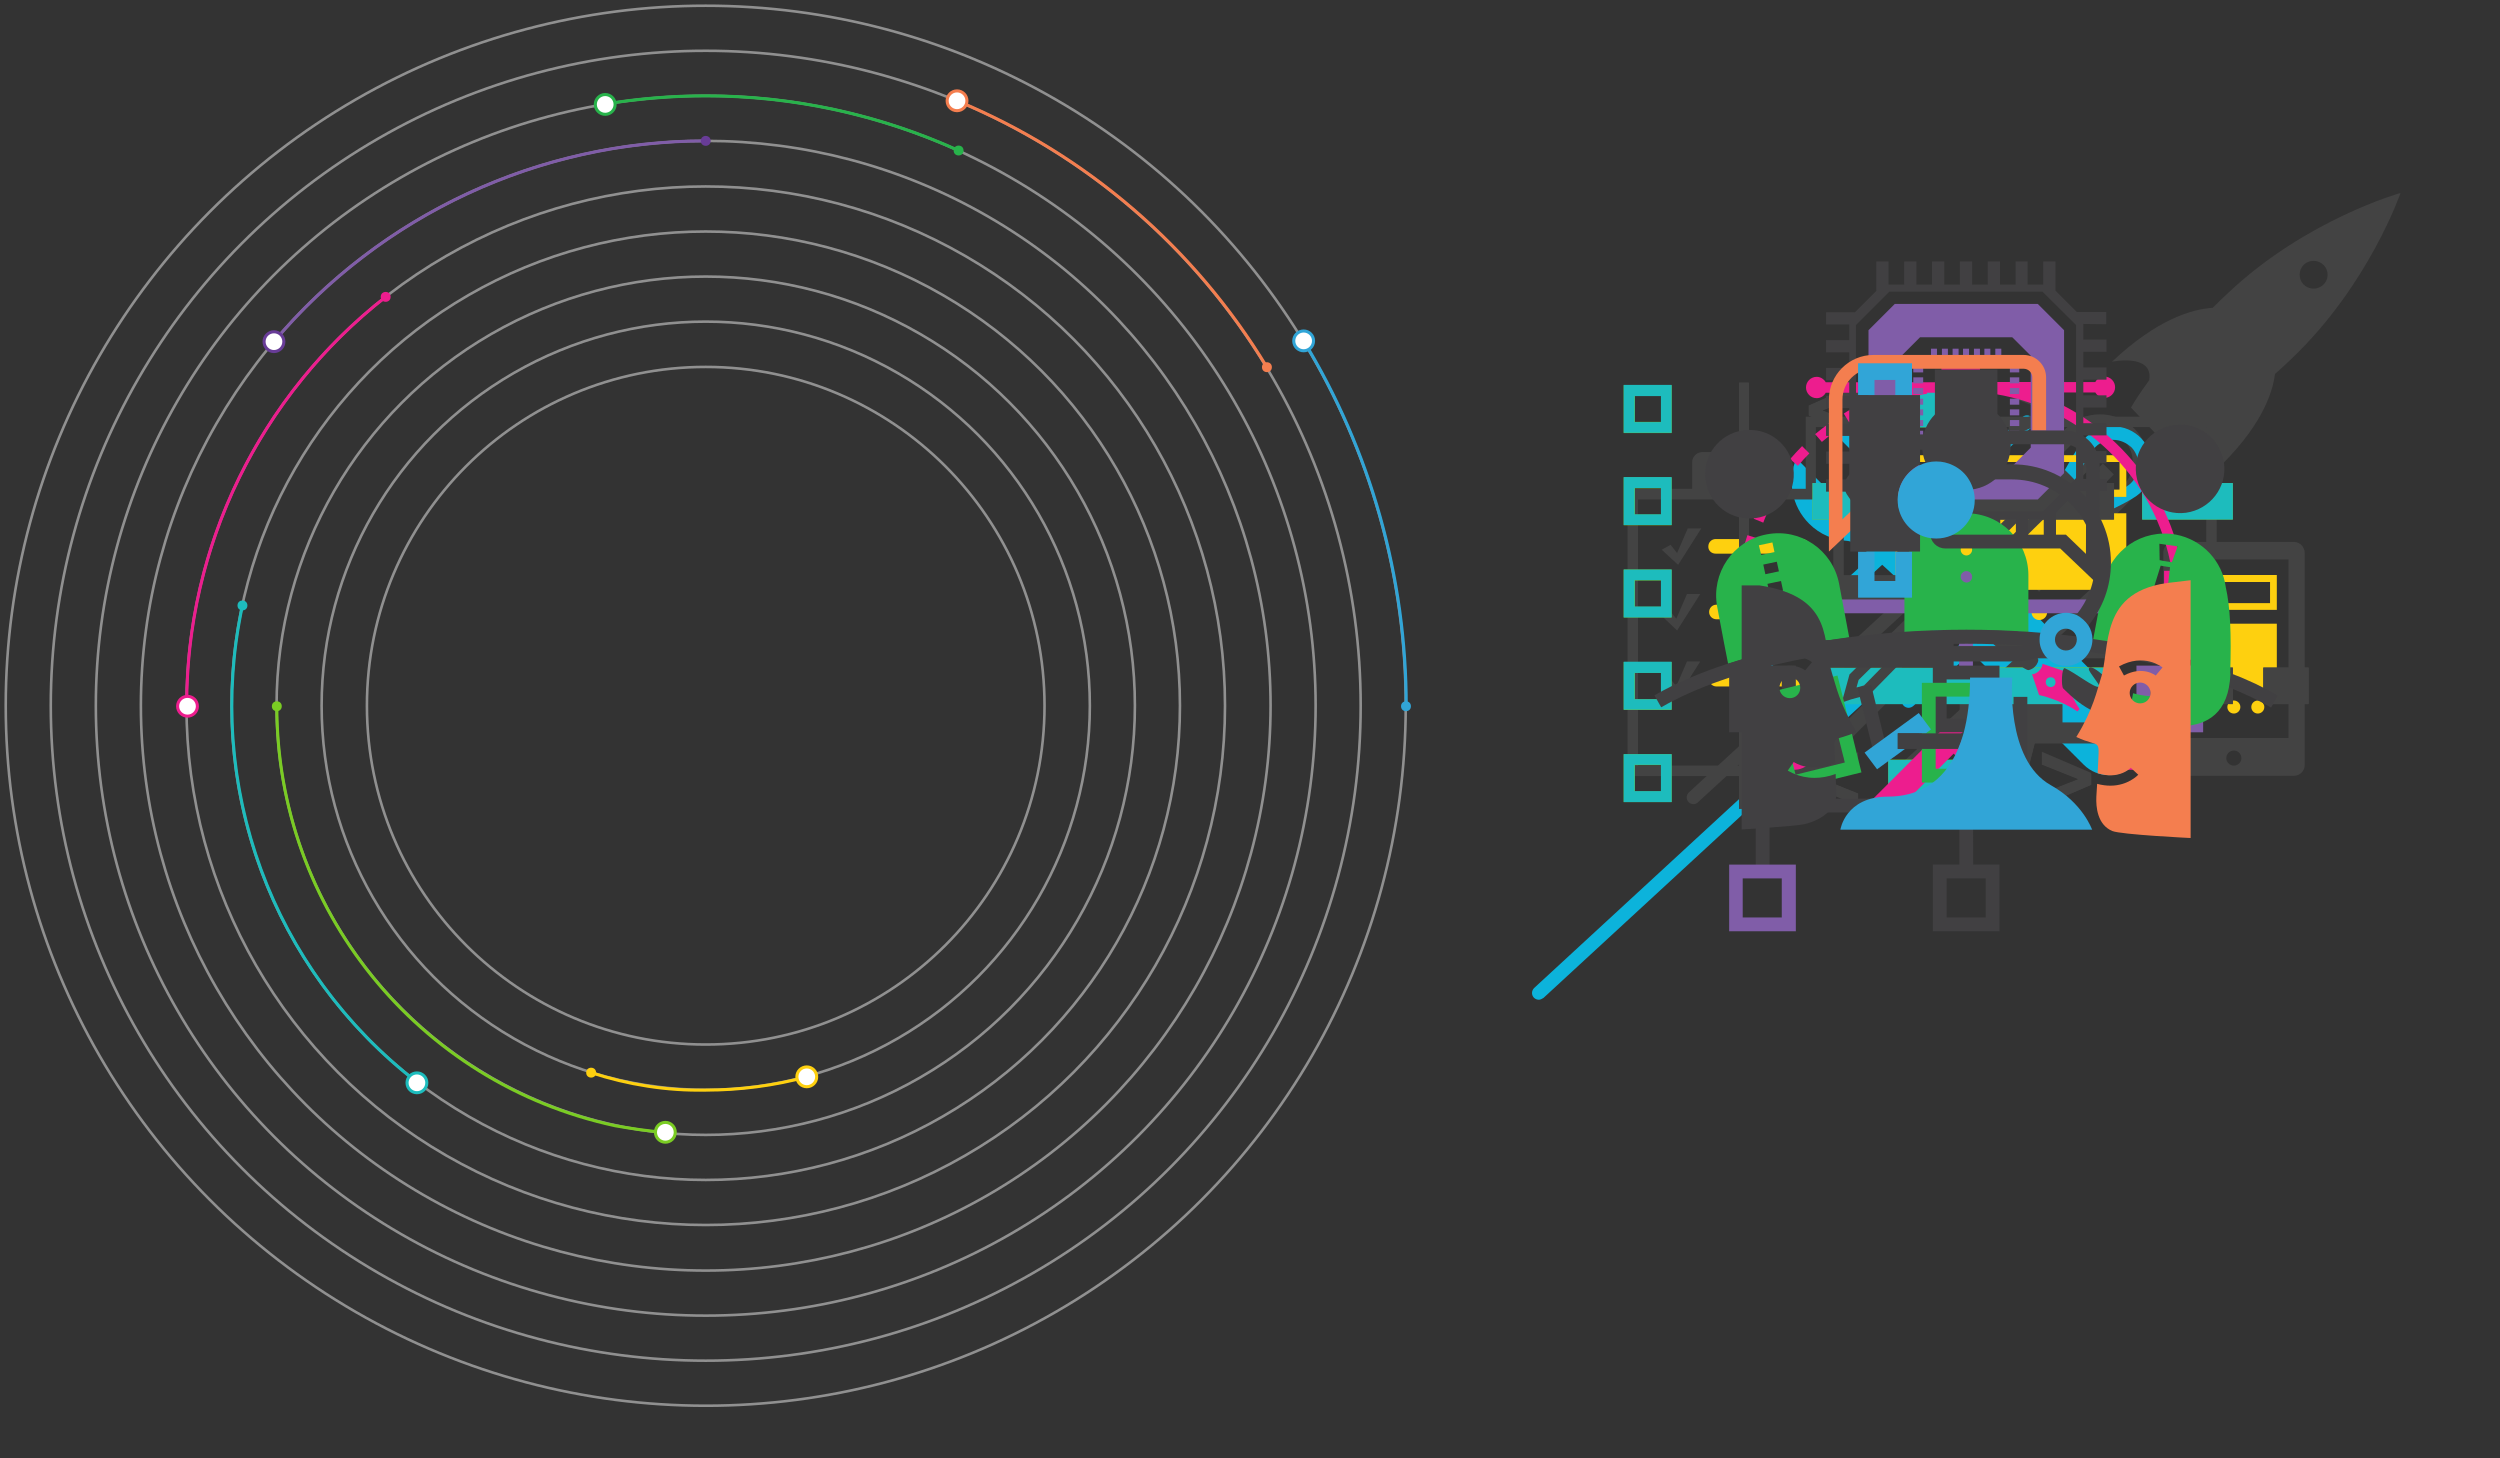 <?xml version="1.0" encoding="utf-8"?>
<!-- Generator: Adobe Illustrator 21.0.0, SVG Export Plug-In . SVG Version: 6.00 Build 0)  -->
<svg version="1.1" id="Layer_1" xmlns="http://www.w3.org/2000/svg" xmlns:xlink="http://www.w3.org/1999/xlink" x="0px" y="0px"
     viewBox="0 0 960 560" style="enable-background:new 0 0 960 560;" xml:space="preserve">
<rect x="0" y="0" width="960" height="560" fill="#333333" stroke="none"/>
<style type="text/css">
    .st0{fill:#434343;}
    .st1{fill:#0CB3DB;}
    .st2{fill:none;}
    .st3{fill:#FED00F;}
    .st4{fill:#7ACC23;}
    .st5{fill:#1DBCBD;}
    .st6{fill:#ED1D8E;}
    .st7{fill:#805DA8;}
    .st8{fill:#414042;}
    .st9{fill:#28B34B;}
    .st10{fill:#F47E4F;}
    .st11{fill:#31A5D7;}
    .st12{opacity:0.5;fill:none;stroke:#EFEFEF;stroke-miterlimit:10;enable-background:new    ;}
    .st13{fill:none;stroke:#31A5D7;stroke-width:1.18;stroke-miterlimit:10;}
    .st14{fill:#FFFFFF;stroke:#31A5D7;stroke-width:1.18;stroke-miterlimit:10;}
    .st15{fill:none;stroke:#F47E4F;stroke-width:1.18;stroke-miterlimit:10;}
    .st16{fill:#FFFFFF;stroke:#F47E4F;stroke-width:1.18;stroke-miterlimit:10;}
    .st17{fill:none;stroke:#28B34B;stroke-width:1.18;stroke-miterlimit:10;}
    .st18{fill:#FFFFFF;stroke:#28B34B;stroke-width:1.18;stroke-miterlimit:10;}
    .st19{fill:none;stroke:#805DA8;stroke-width:1.18;stroke-miterlimit:10;}
    .st20{fill:#683C97;}
    .st21{fill:#FFFFFF;stroke:#683C97;stroke-width:1.18;stroke-miterlimit:10;}
    .st22{fill:none;stroke:#ED1D8E;stroke-width:1.18;stroke-miterlimit:10;}
    .st23{fill:#FFFFFF;stroke:#ED1D8E;stroke-width:1.18;stroke-miterlimit:10;}
    .st24{fill:none;stroke:#1DBCBD;stroke-width:1.18;stroke-miterlimit:10;}
    .st25{fill:#FFFFFF;stroke:#1DBCBD;stroke-width:1.18;stroke-miterlimit:10;}
    .st26{fill:none;stroke:#7ACC23;stroke-width:1.18;stroke-miterlimit:10;}
    .st27{fill:#FFFFFF;stroke:#7ACC23;stroke-width:1.18;stroke-miterlimit:10;}
    .st28{fill:none;stroke:#FED00F;stroke-width:1.18;stroke-miterlimit:10;}
    .st29{fill:#FFFFFF;stroke:#FED00F;stroke-width:1.18;stroke-miterlimit:10;}
    .st30{fill:none;stroke:#31A5D7;stroke-width:0.5;stroke-miterlimit:10;stroke-opacity:0.5;}
    .st31{fill:none;stroke:#F47E4F;stroke-width:0.5;stroke-miterlimit:10;stroke-opacity:0.5;}
    .st32{fill:none;stroke:#28B34B;stroke-width:0.5;stroke-miterlimit:10;stroke-opacity:0.5;}
    .st33{fill:none;stroke:#805DA8;stroke-width:0.5;stroke-miterlimit:10;stroke-opacity:0.5;}
    .st34{fill:none;stroke:#ED1D8E;stroke-width:0.5;stroke-miterlimit:10;stroke-opacity:0.5;}
    .st35{fill:none;stroke:#1DBCBD;stroke-width:0.5;stroke-miterlimit:10;stroke-opacity:0.5;}
    .st36{fill:none;stroke:#7ACC23;stroke-width:0.5;stroke-miterlimit:10;stroke-opacity:0.5;}
    .st37{fill:none;stroke:#FED00F;stroke-width:0.5;stroke-miterlimit:10;stroke-opacity:0.5;}
</style>
<g id="maintenance">
    <g>
        <path class="st0" d="M797.5,168.6c4.9-4.9,12.9-4.9,17.8,0c4.9,4.9,4.9,12.9,0,17.8L778.8,223l4.2,4.2l36.5-36.5
            c7.2-7.2,7.2-19,0-26.2s-19-7.2-26.2,0L756.8,201l4.2,4.2L797.5,168.6z"/>
        <polygon class="st0" points="706.4,279.6 704.3,285.1 693.3,291.7 692.3,290.7 698.8,279.7 704.4,277.5 739.8,242.1 735.6,237.9
            701.1,272.4 694.5,275 685.1,291.9 692.1,298.9 709,289.5 711.5,282.9 746.1,248.3 741.9,244.1"/>
        <polygon class="st0" points="764.9,209.1 769.1,213.3 806,176.5 801.8,172.2"/>
        <polygon class="st0" points="811.7,182.2 807.5,178 770.7,214.9 774.9,219.1"/>
        <path class="st1" d="M755.2,209.7c-12.3-12.2-20.8-22.1-21.5-25.7c0-0.2-0.1-0.4-0.1-0.6c-0.3-5.4-2.5-10.6-6.6-14.7
            c-6.8-6.7-16.7-8.4-25.1-4.8l0.3,0.3l15.5,15.5c1.7,1.7,0.3,5.8-3,9.1s-7.4,4.7-9.1,3l-15.5-15.5l-0.3-0.3
            c-3.5,8.3-1.9,18.3,4.9,25.1c4.1,4.1,9.4,6.3,14.7,6.6c0.2,0,0.4,0.1,0.6,0.1c3.6,0.6,13.5,9.2,25.7,21.4l64.4,64.4
            c5.4,5.4,14.1,5.4,19.5,0c5.4-5.4,5.4-14.1,0-19.5L755.2,209.7z M813,287c-1.7,1.7-4.5,1.7-6.3,0c-1.7-1.7-1.7-4.5,0-6.3
            c1.7-1.7,4.5-1.7,6.3,0C814.7,282.5,814.7,285.3,813,287z"/>
    </g>
</g>
<g id="launch">
    <g>
        <g>
            <path class="st1" d="M669,265.5c-0.7,0-1.4-0.3-1.9-0.8c-1-1.1-0.9-2.7,0.1-3.7l109.4-100.8c1-1,2.7-0.9,3.7,0.1
                c1,1.1,0.9,2.7-0.1,3.7L670.7,264.8C670.2,265.2,669.6,265.5,669,265.5z"/>
        </g>
        <g>
            <path class="st0" d="M650.3,308.8c-0.7,0-1.4-0.3-1.9-0.8c-1-1.1-0.9-2.7,0.1-3.7l101.8-93.7c1-1,2.7-0.9,3.7,0.1
                c1,1.1,0.9,2.7-0.1,3.7L652.1,308C651.6,308.5,651,308.8,650.3,308.8z"/>
        </g>
        <g>
            <path class="st1" d="M590.9,383.9c-0.7,0-1.4-0.3-1.9-0.8c-1-1.1-0.9-2.7,0.1-3.7l179-165c1-1,2.7-0.9,3.7,0.1
                c1,1.1,0.9,2.7-0.1,3.7l-179,165C592.1,383.6,591.5,383.9,590.9,383.9z"/>
        </g>
        <g>
            <path class="st1" d="M732.9,271.8c-0.7,0-1.4-0.3-1.9-0.8c-1-1.1-0.9-2.7,0.1-3.7l29.7-27.4c1-1,2.7-0.9,3.7,0.1
                c1,1.1,0.9,2.7-0.1,3.7l-29.7,27.4C734.2,271.5,733.6,271.8,732.9,271.8z"/>
        </g>
        <g>
            <path class="st0" d="M732.9,296.8c-0.7,0-1.4-0.3-1.9-0.8c-1-1.1-0.9-2.7,0.1-3.7l84-77.4c1-1,2.7-0.9,3.7,0.1
                c1,1.1,0.9,2.7-0.1,3.7l-84,77.4C734.2,296.6,733.6,296.8,732.9,296.8z"/>
        </g>
        <g>
            <g>
                <g>
                    <path class="st0" d="M855.7,112.4c-2.1,1.9-4.1,3.9-6,5.8c-8,0.5-21.4,4.4-38.7,20.7c0,0,16-3.3,14.3,7.1
                        c-2.7,3.7-5.1,7.2-7,10.5l15.2,16.1c3.4-1.7,7-3.9,10.9-6.4c10.4-1,6.2,14.7,6.2,14.7c17.3-16.3,22-29.4,23-37.3
                        c2.1-1.8,4.1-3.7,6.2-5.7c29.8-28.3,42-63.8,42-63.8S885.6,84.2,855.7,112.4z M892.1,109.4c-2.2,2-5.5,1.9-7.6-0.2
                        c-2-2.2-1.9-5.5,0.2-7.6c2.2-2,5.5-1.9,7.6,0.2C894.4,104,894.3,107.4,892.1,109.4z"/>
                </g>
            </g>
            <g>
                <path class="st1" d="M778.4,209.4l2.8-5.9c1.5-3.2,14.8-30.9,20-35.8c2.8-2.6,6.4-4,10.2-4c4.1,0,8.1,1.7,10.9,4.7
                    c5.6,6,5.3,15.5-0.7,21.1c-5.2,4.8-33.8,16.2-37,17.5L778.4,209.4z M811.4,168.9c-2.5,0-4.8,0.9-6.6,2.6
                    c-2.8,2.6-10.3,16.9-15.9,28.2c11.7-4.8,26.4-11.3,29.2-14c3.9-3.7,4.1-9.8,0.5-13.8C816.6,170,814.1,168.9,811.4,168.9z"/>
            </g>
        </g>
    </g>
</g>
<g id="quality_assurance">
    <g>
        <rect x="730.6" y="177.4" class="st2" width="83.3" height="10.7"/>
        <path class="st2" d="M847.2,164.1H697.3v23.7h6.7h4v4v57.1h122.7v-36.6c0-2.3,1.9-4.1,4.1-4.1h12.4V164.1z M761.3,238.1
            c-1.7,0-3-1.4-3-3c0-1.7,1.4-3,3-3c1.7,0,3,1.4,3,3C764.4,236.6,763,238.1,761.3,238.1z M772.2,238.1c-1.7,0-3-1.4-3-3
            c0-1.7,1.4-3,3-3c1.7,0,3,1.4,3,3C775.3,236.6,773.9,238.1,772.2,238.1z M783.1,238.1c-1.7,0-3-1.4-3-3c0-1.7,1.4-3,3-3
            c1.7,0,3,1.4,3,3C786.2,236.6,784.8,238.1,783.1,238.1z M816.5,226.5h-88.6v-29.4h88.6V226.5z M816.5,190.8h-88.6v-16h88.6V190.8z"/>
        <path class="st3" d="M727.9,190.8h88.6v-16h-88.6V190.8z M730.6,177.4h83.3V188h-83.3C730.6,188.1,730.6,177.4,730.6,177.4z"/>
        <rect x="727.9" y="197.1" class="st3" width="88.6" height="29.4"/>
        <circle class="st3" cx="772.2" cy="235.1" r="3"/>
        <circle class="st3" cx="783.1" cy="235.1" r="3"/>
        <circle class="st3" cx="761.3" cy="235.1" r="3"/>
        <polygon class="st0" points="792,259.5 752.5,259.5 752.5,277.4 736.9,277.4 736.9,285.5 807.6,285.5 807.6,277.4 792,277.4"/>
        <path class="st3" d="M658.8,212.6H692c1.6,0,2.8-1.3,2.8-2.8c0-1.6-1.3-2.8-2.8-2.8h-33.2c-1.6,0-2.8,1.3-2.8,2.8
            C655.9,211.4,657.2,212.6,658.8,212.6z"/>
        <polygon class="st0" points="653.3,202.9 648.1,202.9 644,212.4 641.5,209.2 638.1,211.1 644.4,216.9"/>
        <path class="st3" d="M692.4,232.2h-33.3c-1.6,0-2.8,1.3-2.8,2.8c0,1.6,1.3,2.8,2.8,2.8h33.2c1.6,0,2.8-1.3,2.8-2.8
            C695.2,233.6,693.9,232.2,692.4,232.2z"/>
        <polygon class="st0" points="652.9,228.1 647.8,228.1 643.7,237.6 641.2,234.5 637.8,236.2 644,242.1"/>
        <path class="st0" d="M880.9,208.1h-29.7V160H693.4v27.7h-10.3v-10.2c0-2.1-1.7-3.9-3.9-3.9h-25.5c-2.1,0-3.9,1.7-3.9,3.9v10.2H629
            h-4v4V294v4h4h75h4v-4v-41.2h122.7v41c0,2.3,1.9,4.1,4.1,4.1h46.1c2.3,0,4.1-1.9,4.1-4.1v-81.5C885,210,883.1,208.1,880.9,208.1z
             M666.5,178.2c1.6,0,2.8,1.3,2.8,2.8c0,1.6-1.3,2.8-2.8,2.8c-1.6,0-2.8-1.3-2.8-2.8S664.9,178.2,666.5,178.2z M704,294h-75V191.8
            h75V294z M830.7,212.2v36.6H708v-57.1v-4h-4h-6.7V164h149.9v44.1h-12.4C832.5,208.1,830.7,210,830.7,212.2z M857.8,294
            c-1.6,0-2.9-1.3-2.9-2.9s1.3-2.9,2.9-2.9c1.6,0,2.9,1.3,2.9,2.9S859.4,294,857.8,294z M878.8,283.4h-42v-68.6h42V283.4z"/>
        <path class="st3" d="M874.3,220.8h-32.9v13.4h32.9V220.8L874.3,220.8z M871.7,231.6H844v-8.1h27.7V231.6z"/>
        <rect x="841.4" y="239.5" class="st3" width="32.9" height="24.7"/>
        <circle class="st3" cx="857.8" cy="271.5" r="2.5"/>
        <circle class="st3" cx="867" cy="271.5" r="2.5"/>
        <circle class="st3" cx="848.7" cy="271.5" r="2.5"/>
        <path class="st3" d="M692.4,258h-33.3c-1.6,0-2.8,1.3-2.8,2.8c0,1.6,1.3,2.8,2.8,2.8h33.2c1.6,0,2.8-1.3,2.8-2.8
            C695.2,259.4,693.9,258,692.4,258z"/>
        <polygon class="st0" points="652.9,254 647.8,254 643.7,263.5 641.2,260.4 637.8,262.1 644,268"/>
    </g>
</g>
<g id="backend_development">
    <g>
        <g>
            <path class="st0" d="M694.6,155.7l18.9-8.4v4.8l-13.7,5.4v0.1l13.7,5.6v4.8l-18.9-8.4C694.6,159.6,694.6,155.7,694.6,155.7z"/>
            <path class="st0" d="M790.3,159.7l-18.9,8.1v-4.8l14-5.5l0,0l-14-5.6v-4.6l18.9,8.1L790.3,159.7L790.3,159.7z"/>
        </g>
        <g>
            <path class="st4" d="M641.9,166.3h-18.4v-18.4h18.4V166.3z M627.8,162h10.1v-10h-10.1V162z"/>
        </g>
        <g>
            <path class="st4" d="M641.9,201.7h-18.4v-18.4h18.4V201.7z M627.8,197.6h10.1v-10.1h-10.1V197.6z"/>
        </g>
        <g>
            <path class="st4" d="M641.9,237.1h-18.4v-18.4h18.4V237.1z M627.8,233h10.1v-10.1h-10.1V233z"/>
        </g>
        <g>
            <path class="st4" d="M641.9,272.6h-18.4v-18.4h18.4V272.6z M627.8,268.5h10.1v-10.1h-10.1V268.5z"/>
        </g>
        <g>
            <path class="st4" d="M641.9,308h-18.4v-18.4h18.4V308z M627.8,303.9h10.1v-10.1h-10.1V303.9z"/>
        </g>
        <g>
            <rect x="667.8" y="147" class="st0" width="3.8" height="163.6"/>
        </g>
        <g>
            <path class="st0" d="M694.6,297.3l18.9-8.3v4.8l-13.7,5.4v0.1l13.7,5.5v4.8l-18.9-8.4C694.6,301.1,694.6,297.3,694.6,297.3z"/>
            <path class="st0" d="M770.3,311l7.1-28.1h4.5l-7.1,28.1H770.3z"/>
            <path class="st0" d="M803,301.4l-18.9,8.1v-4.8l14-5.5v-0.1l-14-5.6v-4.8l18.9,8.1V301.4z"/>
        </g>
        <g>
            <rect x="725.1" y="291.7" class="st4" width="34.8" height="14"/>
        </g>
        <g>
            <rect x="725.1" y="150.1" class="st4" width="34.8" height="14"/>
        </g>
        <g>
            <rect x="696" y="185.5" class="st4" width="34.8" height="14"/>
        </g>
        <g>
            <rect x="822.6" y="185.5" class="st4" width="34.8" height="14"/>
        </g>
        <g>
            <rect x="742.5" y="185.5" class="st0" width="69.3" height="14"/>
        </g>
        <g>
            <rect x="822.6" y="256.3" class="st0" width="34.8" height="14"/>
        </g>
        <g>
            <rect x="869.1" y="256.3" class="st0" width="17.4" height="14"/>
        </g>
        <g>
            <rect x="696" y="256.3" class="st4" width="115.6" height="14"/>
        </g>
        <g>
            <rect x="696.3" y="221" class="st0" width="34.8" height="13.9"/>
        </g>
        <g>
            <rect x="742.9" y="221" class="st4" width="34.6" height="14"/>
        </g>
    </g>
</g>
<g id="frontend_development">
    <g>
        <g>
            <path class="st0" d="M694.6,155.8l18.9-8.4v4.7l-13.6,5.5v0.1l13.6,5.6v4.7l-18.9-8.4V155.8z"/>
            <path class="st0" d="M790.3,159.8l-18.9,8.2v-4.7l14-5.5v-0.1l-14-5.6v-4.7l18.9,8.2V159.8L790.3,159.8z"/>
        </g>
        <g>
            <path class="st5" d="M641.9,166.2h-18.4v-18.4h18.4V166.2z M627.7,162.1h10.1v-10h-10.1V162.1z"/>
        </g>
        <g>
            <path class="st5" d="M641.9,201.6h-18.4v-18.4h18.4V201.6z M627.7,197.5h10.1v-10.1h-10.1V197.5z"/>
        </g>
        <g>
            <path class="st5" d="M641.9,237.1h-18.4v-18.4h18.4V237.1z M627.7,232.9h10.1v-10.1h-10.1V232.9z"/>
        </g>
        <g>
            <path class="st5" d="M641.9,272.5h-18.4v-18.4h18.4V272.5z M627.7,268.5h10.1v-10.1h-10.1V268.5z"/>
        </g>
        <g>
            <path class="st5" d="M641.9,308h-18.4v-18.4h18.4V308z M627.7,303.8h10.1v-10.1h-10.1V303.8z"/>
        </g>
        <g>
            <rect x="667.8" y="146.9" class="st0" width="3.7" height="163.6"/>
        </g>
        <g>
            <path class="st0" d="M694.6,297.2l18.9-8.3v4.7l-13.6,5.5v0.1l13.6,5.5v4.7l-18.9-8.4V297.2z"/>
            <path class="st0" d="M770.3,311l7.2-28.1h4.5l-7.2,28.1H770.3z"/>
            <path class="st0" d="M803,301.3l-18.9,8.2v-4.7l14-5.5v-0.1l-14-5.6V289l18.9,8.2V301.3z"/>
        </g>
        <g>
            <rect x="725.1" y="291.8" class="st5" width="34.8" height="14"/>
        </g>
        <g>
            <rect x="725.1" y="150.1" class="st5" width="34.8" height="14"/>
        </g>
        <g>
            <rect x="696" y="185.5" class="st5" width="34.8" height="14"/>
        </g>
        <g>
            <rect x="822.6" y="185.5" class="st5" width="34.8" height="14"/>
        </g>
        <g>
            <rect x="742.5" y="185.5" class="st0" width="69.2" height="14"/>
        </g>
        <g>
            <rect x="822.6" y="256.4" class="st0" width="34.8" height="14"/>
        </g>
        <g>
            <rect x="869.1" y="256.4" class="st0" width="17.4" height="14"/>
        </g>
        <g>
            <rect x="696" y="256.4" class="st5" width="115.6" height="14"/>
        </g>
        <g>
            <rect x="696.3" y="220.9" class="st0" width="34.8" height="13.9"/>
        </g>
        <g>
            <rect x="742.8" y="220.9" class="st5" width="34.6" height="14"/>
        </g>
    </g>
</g>
<g id="design">
    <g>
        <path class="st6" d="M782.7,312.9l-1.9-1.9l2.1-2.1l-3.8-3.8l-2.1,2.1l-1.9-1.9l2.1-2.1l-3.8-3.8l-2.1,2.1l-1.9-1.9l2.1-2.1
            l-3.8-3.8l-2.1,2.1l-1.9-1.9l2.1-2.1l-3.8-3.8l-2.1,2.1l-1.9-1.9l2.1-2.1l-3.8-3.8l-2.1,2.1l-1.9-1.9l2.1-2.1l-4.4-4.4l-40.6,40.6
            h81.2l-6.1-6.1L782.7,312.9z M732,307.7l18.2-18.3l18.3,18.3H732z"/>
        <path class="st0" d="M710.7,268.6l7.3-2c0,0,13.7-14,30.2-30.6c-0.9-0.9-1.9-1.8-2.9-2.7C731,247.6,719,260,715.8,263.2
            c-0.8,0.2-1.9,0.5-2.9,0.8c0.3-1.1,0.6-2.2,0.8-2.9c3.1-3.1,15.5-15.2,29.8-29.4c-0.9-0.9-1.9-1.8-2.8-2.8
            c-16.6,16.4-30.5,30.1-30.5,30.1l-2,7.3l-1,3.5L710.7,268.6z"/>
        <path class="st6" d="M686.5,183.9l-3.2-2.3c-1.3,1.8-2.6,3.7-3.8,5.6l3.4,2.1C684,187.4,685.2,185.6,686.5,183.9z"/>
        <path class="st6" d="M671.5,244.9l-3.9,0.6c0.3,2.2,0.8,4.5,1.3,6.6l3.9-0.9C672.2,249.2,671.8,247.1,671.5,244.9z"/>
        <path class="st6" d="M679.3,269.4l-3.5,1.8c1,2,2.1,4,3.3,5.9l3.4-2.1C681.3,273.2,680.3,271.3,679.3,269.4z"/>
        <path class="st6" d="M674.5,257.5l-3.8,1.2c0.7,2.1,1.5,4.3,2.3,6.4l3.7-1.5C675.8,261.6,675.2,259.5,674.5,257.5z"/>
        <path class="st6" d="M697,166.7l2.6,3c1.6-1.4,3.3-2.7,5.1-4l-2.3-3.2C700.5,163.9,698.8,165.3,697,166.7z"/>
        <path class="st6" d="M708,158.8l2.1,3.4c1.8-1.1,3.7-2.2,5.6-3.1l-1.8-3.5C711.8,156.5,709.8,157.6,708,158.8z"/>
        <path class="st6" d="M674.8,206.7l-3.8-1.2c-0.7,2.1-1.3,4.3-1.9,6.5l3.8,0.9C673.5,210.8,674,208.8,674.8,206.7z"/>
        <path class="st6" d="M670.7,232.4V232h-4v0.4c0,2.1,0.1,4.3,0.2,6.4l4-0.3C670.7,236.5,670.7,234.5,670.7,232.4z"/>
        <path class="st6" d="M671.7,219.2l-3.9-0.6c-0.4,2.2-0.6,4.5-0.8,6.7l3.9,0.3C671,223.5,671.3,221.4,671.7,219.2z"/>
        <path class="st6" d="M679.7,194.9l-3.5-1.8c-1,2-2,4.1-2.8,6.1l3.7,1.5C677.8,198.7,678.7,196.8,679.7,194.9z"/>
        <path class="st6" d="M694.8,174.1l-2.8-2.8c-1.6,1.6-3.1,3.3-4.6,5l3,2.6C691.8,177.2,693.3,175.6,694.8,174.1z"/>
        <path class="st6" d="M843.3,219.1h-5.2c-5-32-27.6-58.2-57.6-68.4h24.1c0.7,1.2,2,2.1,3.5,2.1c2.2,0,4.1-1.8,4.1-4.1
            c0-2.2-1.8-4.1-4.1-4.1c-1.5,0-2.8,0.8-3.5,2.1H763c-0.9-0.1-1.7-0.2-2.6-0.3v0.3h-0.1v-5.3h-14.8v5.4h-0.1h-44.3
            c-0.7-1.2-2-2.1-3.5-2.1c-2.2,0-4.1,1.8-4.1,4.1c0,2.2,1.8,4.1,4.1,4.1c1.5,0,2.8-0.8,3.5-2.1h24c-1.8,0.6-3.5,1.2-5.2,1.9
            l1.5,3.7c2-0.8,4-1.6,6.1-2.2l-1.1-3.4h6.9l0.4,1.6c2.1-0.5,4.2-0.9,6.3-1.2l-0.1-0.4h5.4h0.1v4.9v0.5h14.7v-0.5v-4.9h0.1h2.4
            c36.4,4.4,65.5,32.5,71.4,68.4H831v12.3h4.2c0,0.3,0,0.7,0,1c0,18.6-6.2,36.4-17.6,50.8h-9.8v12.3H820v-9.2
            c12.3-15.3,19-34.2,19-54c0-0.3,0-0.7,0-1h4.2L843.3,219.1L843.3,219.1z M756.3,152.2h-6.8v-6.8h6.8V152.2z M816.2,291.7h-4.4
            v-4.4h4.4V291.7z M839.5,227.5H835v-4.4h4.4V227.5z"/>
        <path class="st6" d="M784.3,254.9c0,0.1,0,0.2,0,0.3c0,0-0.1,1.2-1.3,2.4c-1.2,1.2-2.4,1.3-2.4,1.3c-0.1,0-0.2,0-0.3,0l2.7,8
            c0,0,7.9,1.6,14.7,6.3l0.9-0.9c-4.7-6.8-6.3-14.7-6.3-14.7L784.3,254.9z M788.8,263.3c-0.7,0.7-2,0.7-2.7,0c-0.7-0.7-0.7-2,0-2.7
            c0.7-0.7,2-0.7,2.7,0C789.5,261.4,789.5,262.6,788.8,263.3z"/>
        <path class="st0" d="M798.2,186.4c0.5-0.4-7-7.9-7.8-7.9c0,0,0,0-0.1,0c-7.7,8.4-23.1,23.9-38.4,39.1
            c-14.8-14.9-37-36.2-39.5-36.2l0,0c-2.9,0.1-4.6,3.5-3.7,7.4c0.9,3.9,28.1,31.9,42,45.1c13.2,12.6,25.5,22.8,28,23.4
            c0.1,0,0.2,0,0.2,0h0.1c0,0,1.2-0.1,2.4-1.3s1.3-2.4,1.3-2.4c0-0.1,0-0.2,0-0.3c-0.6-2.6-10.8-14.8-23.4-28
            c-0.1-0.1-0.2-0.2-0.3-0.3C774.2,209.6,789.8,194.2,798.2,186.4z M756.2,222.1c-0.5-0.5-1-1-1.5-1.6
            c13.8-13.8,27.8-27.8,36.1-36.6c0.7,0.7,1.4,1.4,2.1,2.1C784,194.3,770,208.2,756.2,222.1z"/>
        <path class="st6" d="M689,279.2c-4.5,0-8.2,3.7-8.2,8.2s3.7,8.2,8.2,8.2s8.2-3.7,8.2-8.2S693.5,279.2,689,279.2z M689,291.6
            c-2.3,0-4.2-1.9-4.2-4.2s1.9-4.2,4.2-4.2s4.3,1.9,4.3,4.2C693.2,289.7,691.3,291.6,689,291.6z"/>
    </g>
</g>
<g id="information_architecture">
    <g>
        <g>
            <g>
                <g>
                    <g>
                        <path class="st7" d="M836,258.2h-5.3v-21.4c0-0.7-0.6-1.3-1.3-1.3H680.8c-0.7,0-1.3,0.6-1.3,1.3v21.4h-5.3v-21.4
                            c0-3.6,3-6.6,6.6-6.6h148.6c3.6,0,6.6,3,6.6,6.6V258.2L836,258.2z"/>
                    </g>
                </g>
                <g>
                    <g>
                        <rect x="752.3" y="214" class="st7" width="5.3" height="44.2"/>
                    </g>
                </g>
            </g>
        </g>
        <g>
            <path class="st8" d="M808.8,124.5v-4.7h-11.3l-8.2-8.2v-11.2h-4.7v8.9h-6v-8.9H774v8.9h-6v-8.9h-4.7v8.9h-6v-8.9h-4.7v8.9h-6
                v-8.9h-4.7v8.9h-6v-8.9h-4.7v8.9h-6v-8.9h-4.7v11.3l-8.2,8.2h-11.1v4.7h8.9v6h-8.9v4.7h8.9v6h-8.9v4.7h8.9v6h-8.9v4.7h8.9v6h-8.9
                v4.7h8.9v6h-8.9v4.7h8.9v6h-8.9v4.7h11.3l8.2,8.2v11.3h4.7v-8.9h6v8.9h4.6v-8.9h6v8.9h4.7v-8.9h6v8.9h4.7v-8.9h6v8.9h4.7v-8.9h6
                v8.9h4.7v-8.9h6v8.9h4.7v-11.5l8.2-8.2H809v-4.7h-9v-6h8.9v-4.7H800v-6h8.9v-4.7H800v-6h8.9v-4.7H800v-6h8.9v-4.7H800v-6h8.9
                v-4.7H800v-6L808.8,124.5L808.8,124.5z M797.2,124.8v58.8l-12.8,12.8h-58.8l-12.9-12.8v-58.8l12.8-12.8h58.8L797.2,124.8z"/>
        </g>
        <g>
            <path class="st7" d="M782.5,116.7h-54.9l-10.1,10.1v54.9l10.1,10.1h54.9l10.1-10.1v-54.9L782.5,116.7z M779.8,171.9l-7.1,7.1
                h-35.4l-7.1-7.1v-35.3l7.1-7.1h35.4l7.1,7.1V171.9z"/>
        </g>
        <g>
            <rect x="743" y="141.9" class="st8" width="24" height="24.7"/>
        </g>
        <g>
            <rect x="771.8" y="140.7" class="st7" width="3.6" height="2.3"/>
        </g>
        <g>
            <rect x="771.8" y="165.4" class="st7" width="3.6" height="2.3"/>
        </g>
        <g>
            <rect x="771.8" y="144.9" class="st7" width="3.6" height="2.3"/>
        </g>
        <g>
            <rect x="771.8" y="149" class="st7" width="3.6" height="2.3"/>
        </g>
        <g>
            <rect x="771.8" y="153.1" class="st7" width="3.6" height="2.3"/>
        </g>
        <g>
            <rect x="771.8" y="157.2" class="st7" width="3.6" height="2.3"/>
        </g>
        <g>
            <rect x="771.8" y="161.3" class="st7" width="3.6" height="2.3"/>
        </g>
        <g>
            <rect x="734.7" y="140.7" class="st7" width="3.8" height="2.3"/>
        </g>
        <g>
            <rect x="734.7" y="165.4" class="st7" width="3.8" height="2.3"/>
        </g>
        <g>
            <rect x="734.7" y="144.9" class="st7" width="3.8" height="2.3"/>
        </g>
        <g>
            <rect x="734.7" y="149" class="st7" width="3.8" height="2.3"/>
        </g>
        <g>
            <rect x="734.7" y="153.1" class="st7" width="3.8" height="2.3"/>
        </g>
        <g>
            <rect x="734.7" y="157.2" class="st7" width="3.8" height="2.3"/>
        </g>
        <g>
            <rect x="734.7" y="161.3" class="st7" width="3.8" height="2.3"/>
        </g>
        <g>
            <rect x="766.2" y="171.3" class="st7" width="2.3" height="3.3"/>
        </g>
        <g>
            <rect x="741.5" y="171.3" class="st7" width="2.3" height="3.3"/>
        </g>
        <g>
            <rect x="762" y="171.3" class="st7" width="2.3" height="3.3"/>
        </g>
        <g>
            <rect x="758" y="171.3" class="st7" width="2.3" height="3.3"/>
        </g>
        <g>
            <rect x="753.8" y="171.3" class="st7" width="2.3" height="3.3"/>
        </g>
        <g>
            <rect x="749.8" y="171.3" class="st7" width="2.3" height="3.3"/>
        </g>
        <g>
            <rect x="745.7" y="171.3" class="st7" width="2.3" height="3.3"/>
        </g>
        <g>
            <rect x="766.2" y="133.9" class="st7" width="2.3" height="3.3"/>
        </g>
        <g>
            <rect x="741.5" y="133.9" class="st7" width="2.3" height="3.3"/>
        </g>
        <g>
            <rect x="762" y="133.9" class="st7" width="2.3" height="3.3"/>
        </g>
        <g>
            <rect x="758" y="133.9" class="st7" width="2.3" height="3.3"/>
        </g>
        <g>
            <rect x="753.8" y="133.9" class="st7" width="2.3" height="3.3"/>
        </g>
        <g>
            <rect x="749.8" y="133.9" class="st7" width="2.3" height="3.3"/>
        </g>
        <g>
            <rect x="745.7" y="133.9" class="st7" width="2.3" height="3.3"/>
        </g>
        <g>
            <path class="st8" d="M767.8,281.2h-25.6v-25.6h25.6V281.2z M747.5,275.9h15v-15h-15V275.9z"/>
        </g>
        <g>
            <path class="st8" d="M689.5,281.2H664v-25.6h25.6V281.2z M669.2,275.9h15v-15h-15C669.2,260.9,669.2,275.9,669.2,275.9z"/>
        </g>
        <g>
            <path class="st7" d="M846,281.2h-25.6v-25.6H846V281.2z M825.8,275.9h15v-15h-15V275.9z"/>
        </g>
        <g>
            <g>
                <g>
                    <g>
                        <path class="st8" d="M757.7,334.7h-5.3v-21.4c0-0.7-0.6-1.3-1.3-1.3h-72.3v-5.3H751c3.6,0,6.6,3,6.6,6.6
                            C757.7,313.3,757.7,334.7,757.7,334.7z"/>
                    </g>
                </g>
                <g>
                    <g>
                        <rect x="674.2" y="286.5" class="st8" width="5.3" height="48.2"/>
                    </g>
                </g>
            </g>
        </g>
        <g>
            <path class="st7" d="M689.5,357.6H664V332h25.6V357.6z M669.2,352.3h15v-15h-15C669.2,337.3,669.2,352.3,669.2,352.3z"/>
        </g>
        <g>
            <path class="st8" d="M767.8,357.6h-25.6V332h25.6V357.6z M747.5,352.3h15v-15h-15V352.3z"/>
        </g>
    </g>
</g>
<g id="kick_off">
    <g>
        <rect x="743.3" y="267.5" class="st2" width="19.5" height="27.7"/>

            <rect x="685.8" y="267.9" transform="matrix(0.971 -0.24 0.24 0.971 -47.315 175.395)" class="st2" width="19.5" height="27.7"/>
        <path class="st9" d="M706.2,224.1c-2.5-12.9-14.9-21.4-27.8-18.9c-12.9,2.4-21.4,14.9-19,27.8c1.9,10,3.5,18.6,4.2,21.9c13.8-4.5,29.6-7.9,46.5-10.1C709.2,240,707.2,229.6,706.2,224.1z M675.4,209.4l5.2-1.1l0.8,3.7l-5.1,1.1L675.4,209.4zM677.1,216.8l5.2-1.1l0.8,3.7l-5.2,1.1L677.1,216.8z M678.7,224.2l5.2-1.1l0.8,3.7l-5.2,1.1L678.7,224.2z M680.3,231.8l5.2-1.1l0.8,3.7l-5.2,1.1L680.3,231.8z M681.9,239.2l5.2-1.1l0.8,3.7l-5.2,1.1L681.9,239.2z"/>
        <circle class="st8" cx="755.1" cy="171.1" r="17"/>
        <path class="st8" d="M672.4,199.1c9.4-0.3,16.8-8.2,16.4-17.6c-0.3-9.4-8.2-16.8-17.6-16.4c-9.4,0.3-16.8,8.2-16.4,17.6
            C655.1,192.1,663,199.4,672.4,199.1z"/>
        <path class="st9" d="M778.9,242.8c0-4.5,0-16,0-21.9c0-13.1-10.6-23.8-23.8-23.8c-13.2,0-23.8,10.6-23.8,23.8c0,9.9,0,18.3,0,21.9
            c7.8-0.5,15.7-0.8,23.8-0.8C763.1,242,771.1,242.2,778.9,242.8z M755.1,208.9c1.2,0,2.2,1,2.2,2.2s-1,2.2-2.2,2.2
            c-1.2,0-2.2-1-2.2-2.2S753.9,208.9,755.1,208.9z M752.9,221.5c0-1.2,1-2.2,2.2-2.2c1.2,0,2.2,1,2.2,2.2c0,1.2-1,2.2-2.2,2.2
            C753.9,223.6,752.9,222.6,752.9,221.5z"/>
        <path class="st8" d="M839.4,196.9c9.3-1.3,15.9-9.8,14.6-19.1c-1.3-9.3-9.8-15.9-19.1-14.6c-9.3,1.3-15.9,9.8-14.6,19.1
            C821.6,191.6,830.1,198.1,839.4,196.9z"/>
        <path class="st8" d="M802.1,256.9c-0.1,1.1,4.6,6.3,4,6.8c-1.6,0.8-9.2-5.4-13.2-7.1c-1.2-0.5-1.5,7-0.6,7.8
            c3.8,3.8,7.3,6.7,12.1,9c4.3,2,12.8-1.5,9.9-7.4C813.7,264.8,802.4,253.4,802.1,256.9z"/>
        <path class="st8" d="M803.8,245.2c-8.1-1.1-16.4-2-24.9-2.6c-7.8-0.5-15.7-0.8-23.8-0.8c-8,0-16,0.3-23.8,0.8
            c-7.2,0.5-14.3,1.2-21.2,2.1c-16.9,2.2-32.6,5.6-46.5,10.1c-10.7,3.5-20.3,7.6-28.3,12.2l2.6,4.6c26.5-15.3,70.3-24.4,117.1-24.4
            c31.1,0,60.6,3.9,85.4,11.3c0.4-1.5,0.7-3.2,0.8-5.3C829.6,249.9,817,247.1,803.8,245.2z"/>
        <path class="st8" d="M856.4,258.5c0,0.1,0,0.1,0,0.2c-0.1,1.9-0.3,3.7-0.6,5.2c6,2.4,11.5,5,16.3,7.8l2.6-4.6
            C869.4,264,863.2,261,856.4,258.5z"/>
        <path class="st9" d="M738,300.5h30v-38.3h-30V300.5z M743.3,267.5h19.5v27.7h-19.5V267.5z"/>
        <path class="st9" d="M676.4,266.6l9.2,37.2l29.2-7.2l-9.2-37.2L676.4,266.6z M689.5,297.5l-6.7-26.9l18.9-4.7l6.7,26.9
            L689.5,297.5z"/>
        <polygon class="st8" points="713.3,264.2 719.5,289.1 723,292.5 724.6,287.9 718.5,263"/>
        <polygon class="st8" points="773.2,295.8 775.8,299 778.5,295.8 778.5,267.6 773.2,267.6"/>
        <path class="st9" d="M856.4,258.5c0.5-15,0-25.5-1.7-33c-1.3-9.9-8.8-18.2-19.1-20.2c-12.9-2.4-25.3,6-27.8,18.9
            c-1.1,5.7-3.1,16.5-4,21.2c13.3,1.9,25.9,4.6,37.5,8c0,2-0.3,3.8-0.8,5.3c-3.9,13.1-21.4,7.5-21.4,7.5l-1.5,8.4
            c0,0,33.5,14.7,38.3-10.6c0.3-1.6,0.5-3.3,0.6-5.2C856.4,258.5,856.4,258.5,856.4,258.5z M830.5,242.5l-8.4-0.8l7.6-24.5l1,0.2
            l2.6,0.4L830.5,242.5z M834,215.9l-0.6-0.1l-2.6-0.4l-1-0.2l-0.5-0.1l-0.1-6.3l7,1L834,215.9z"/>
    </g>
</g>
<g id="client_consultation">
    <g>
        <path class="st2" d="M777.2,141.6h-57.8c-6.5,0-11.8,5.3-11.8,11.8v46l11.2-10.7h22.4v-16.2c0-4,3.2-7.2,7.2-7.2h32.1v-20.4
            C780.5,143.1,779,141.6,777.2,141.6z"/>
        <path class="st8" d="M712.9,281c-6.6-10.7-8-18.2-9.3-22.1c-4-12.1,1.3-29.6-27.9-34.1h-6.9v93.7c0,0,20.4-1.2,24-2
            c6.1-1.4,12.8-5.5,12.4-12.6c-0.2-2.5-0.3-4.7-0.3-6.7c-3,1.1-5.7,1.5-8.1,1.5c-6.2,0-10-2.7-10.3-2.8l2.3-3.3
            c0.3,0.2,6.5,4.4,15.9,0.4C704.2,280.6,703.4,285.5,712.9,281z M687.3,268.1c-2.2,0-4-1.8-4-4c0-2.2,1.8-4,4-4s4,1.8,4,4
            C691.3,266.4,689.5,268.1,687.3,268.1z M693.2,257.4c-0.2-0.1-5-3.9-12.2,0l-1.9-3.5c9.6-5.3,16.4,0.2,16.7,0.4L693.2,257.4z"/>
        <path class="st10" d="M834.5,223.6c-29.2,2.8-23.8,25.3-27.9,37.3c-1.3,3.9-2.7,11.4-9.3,22.1c9.9,4.7,8.8-0.9,8.2,13.9
            c8.1,2.7,12.7-2,12.7-2.1l2.9,2.7c-0.2,0.2-4,4.2-10.7,4.2c-1.5,0-3.2-0.2-5.1-0.7c-0.1,1.5-0.2,3.1-0.3,4.9
            c-0.2,4,0.4,10.8,6.1,13.2c3.3,1.4,30.1,2.7,30.1,2.7v-99L834.5,223.6z M821.8,270.1c-2.2,0-4-1.8-4-4c0-2.2,1.8-4,4-4s4,1.8,4,4
            C825.8,268.4,824,270.1,821.8,270.1z M827.8,259.4c-0.2-0.1-5-3.9-12.2,0l-1.9-3.5c9.6-5.3,16.4,0.2,16.7,0.4L827.8,259.4z"/>
        <path class="st10" d="M718.8,188.7l-11.3,10.7v-46c0-6.5,5.3-11.8,11.8-11.8h57.8c1.8,0,3.3,1.5,3.3,3.3v20.4h5.3v-20.4
            c0-4.7-3.9-8.6-8.6-8.6h-57.7c-9.4,0-17.1,7.7-17.1,17.1v58.4L721,194h20.3v-5.3H718.8z"/>
        <path class="st8" d="M806.3,179c0-7.5-6.1-13.7-13.7-13.7h-6.8h-5.3h-32.1c-4,0-7.2,3.2-7.2,7.2v16.2v5.3v10.9
            c0,3.1,2.6,5.7,5.7,5.7h44.2l15.1,14.4L806.3,179L806.3,179z M801,212.7l-7.7-7.4H747c-0.2,0-0.4-0.2-0.4-0.4v-32.4
            c0-1,0.9-1.9,1.9-1.9h44.2c4.6,0,8.4,3.8,8.4,8.4L801,212.7L801,212.7z"/>
    </g>
</g>
<g id="discovery">
    <g>
        <path class="st2" d="M750,178.7v-5.8h-12.8v5.6c1.9-0.9,4-1.4,6.3-1.4S748,177.7,750,178.7z"/>
        <rect x="719.8" y="211.8" class="st2" width="8" height="11.3"/>
        <rect x="719.8" y="145.9" class="st2" width="8" height="5.9"/>
        <polygon class="st11" points="727.8,223.1 719.8,223.1 719.8,211.8 713.5,211.8 713.5,229.5 734.2,229.5 734.2,211.8 727.8,211.8"/>
        <polygon class="st11" points="719.8,145.9 727.8,145.9 727.8,151.8 734.2,151.8 734.2,139.5 713.5,139.5 713.5,151.8 719.8,151.8"/>
        <polygon class="st11" points="728.8,281.6 739.5,281.6 741.5,280.1 736.8,273.8 716,289 720.8,295.4 731.5,287.6 728.8,287.6"/>
        <path class="st8" d="M739.5,281.6h-10.8v6h2.7H752c0.8-1.8,1.5-3.8,2.1-6H739.5z"/>
        <path class="st11" d="M787.5,301.5c-17.5-9.8-14.8-41.3-14.8-41.3h-16.2c0,8.5-0.9,15.5-2.5,21.4c-0.6,2.1-1.3,4.1-2.1,6
            c-5.7,13.4-16,18.3-26.9,18.3c-16.4,0-18.3,12.7-18.3,12.7h96.7C803.3,318.6,800,308.5,787.5,301.5z"/>
        <path class="st8" d="M802,240.1c5.4-6.5,8.6-14.9,8.6-24c0-20.9-17-37.8-37.8-37.8H756v-11.5h-18.7v-15.1h-3h-6.4h-8h-6.4h-3v60.1
            h3h6.4h8h6.4h3v-6.6c-5-2.4-8.5-7.5-8.5-13.4s3.5-11,8.5-13.4v-5.7H750v5.8c2.5,1.3,4.7,3.2,6.1,5.6h16.5
            c17.6,0,31.9,14.3,31.9,31.9c0,7.6-2.7,14.6-7.2,20.1C799.2,237.1,800.8,238.5,802,240.1z"/>
        <path class="st8" d="M772.7,248.1h-22.5v-2.3h-50.7v10.6h50.7V254h22.5c4.4,0,8.7-0.8,12.6-2.2c-1.2-1.6-2-3.5-2.1-5.6
            C780,247.4,776.3,248.1,772.7,248.1z"/>
        <path class="st11" d="M797.5,236.2c-1.2-0.5-2.6-0.9-4.1-0.9c-5.6,0-10.2,4.6-10.2,10.2c0,0.2,0,0.4,0,0.7c0.1,2.1,0.9,4,2.1,5.6
            c1.9,2.4,4.8,3.9,8,3.9c5.6,0,10.2-4.6,10.2-10.2c0-2-0.6-3.9-1.6-5.4C800.8,238.5,799.2,237.1,797.5,236.2z M793.3,249.8
            c-2.3,0-4.2-1.9-4.2-4.2c0-2.3,1.9-4.2,4.2-4.2c2.3,0,4.2,1.9,4.2,4.2C797.5,247.9,795.7,249.8,793.3,249.8z"/>
        <path class="st11" d="M750,178.7c-2-1-4.2-1.5-6.5-1.5c-2.2,0-4.4,0.5-6.3,1.4c-5,2.4-8.5,7.5-8.5,13.4c0,5.9,3.5,11,8.5,13.4
            c1.9,0.9,4,1.4,6.3,1.4c8.2,0,14.8-6.6,14.8-14.8c0-2.8-0.8-5.4-2.1-7.6C754.8,181.9,752.5,179.9,750,178.7z"/>
    </g>
</g>
<g id="rings">
    <circle id="discovery_circle" class="st12" cx="271" cy="271" r="268.8"/>
    <circle id="client_consultation_circle" class="st12" cx="271" cy="271" r="251.5"/>
    <circle id="kick_off_circle" class="st12" cx="271" cy="271" r="234.2"/>
    <circle id="information_architecture_development_circle" class="st12" cx="271" cy="271" r="216.9"/>
    <circle id="design_circle" class="st12" cx="271" cy="271" r="199.4"/>
    <circle id="front_end_development_circle" class="st12" cx="271" cy="271" r="182.1"/>
    <circle id="back_end_development_circle" class="st12" cx="271" cy="271" r="164.8"/>
    <circle id="quality_assurance_circle" class="st12" cx="271" cy="271" r="147.5"/>
    <circle id="launch_circle" class="st12" cx="271" cy="271" r="130.1"/>
    <g id="discovery_line">
        <path class="st13" d="M500.6,130.9c25.7,42.3,39.4,90.7,39.4,140.3"/>
        <circle class="st11" cx="539.9" cy="271.2" r="1.9"/>
        <circle class="st14" cx="500.6" cy="130.9" r="3.8"/>
    </g>
    <g id="client_consultation_line">
        <path class="st15" d="M486.5,141c-27.8-45.9-69.4-81.8-119-102.3"/>
        <circle class="st10" cx="486.5" cy="141" r="1.9"/>
        <circle class="st16" cx="367.5" cy="38.7" r="3.8"/>
    </g>
    <g id="kick_off_line">
        <path class="st17" d="M368.1,57.8c-30.5-13.8-63.6-21-97.1-21c-13,0-26.1,1.1-38.9,3.2"/>
        <circle class="st9" cx="368.1" cy="57.8" r="1.9"/>
        <circle class="st18" cx="232.4" cy="40.1" r="3.8"/>
    </g>
    <g id="information_architecture_development_line">
        <path class="st19" d="M271,54.1c-64,0-124.7,28.3-165.9,77.2"/>
        <circle class="st20" cx="271" cy="54.1" r="1.9"/>
        <circle class="st21" cx="105.2" cy="131.2" r="3.8"/>
    </g>
    <g id="design_line">
        <path class="st22" d="M148.1,114c-48.3,37.8-76.6,95.8-76.4,157.1"/>
        <circle class="st6" cx="148.1" cy="114" r="1.9"/>
        <circle class="st23" cx="72" cy="271.2" r="3.8"/>
    </g>
    <g id="front_end_development_line">
        <path class="st24" d="M93.1,232.5c-14.8,69,11.3,140.1,67.2,183.2"/>
        <circle class="st5" cx="93.1" cy="232.5" r="1.9"/>
        <circle class="st25" cx="160.1" cy="415.8" r="3.8"/>
    </g>
    <g id="back_end_development_line">
        <path class="st26" d="M106.3,271.2c0,77.7,54,144.8,130,161.1c6.4,1.1,12.7,2.1,19.1,2.5"/>
        <circle class="st4" cx="106.3" cy="271.2" r="1.9"/>
        <circle class="st27" cx="255.5" cy="434.8" r="3.8"/>
    </g>
    <g id="quality_assurance_line">
        <path class="st28" d="M227,411.9c14.1,4.6,29.1,7,44,6.7l0,0c13,0,26.2-1.7,38.8-5.1"/>
        <circle class="st3" cx="227" cy="411.9" r="1.9"/>
        <circle class="st29" cx="309.8" cy="413.5" r="3.8"/>
    </g>
</g>
</svg>
